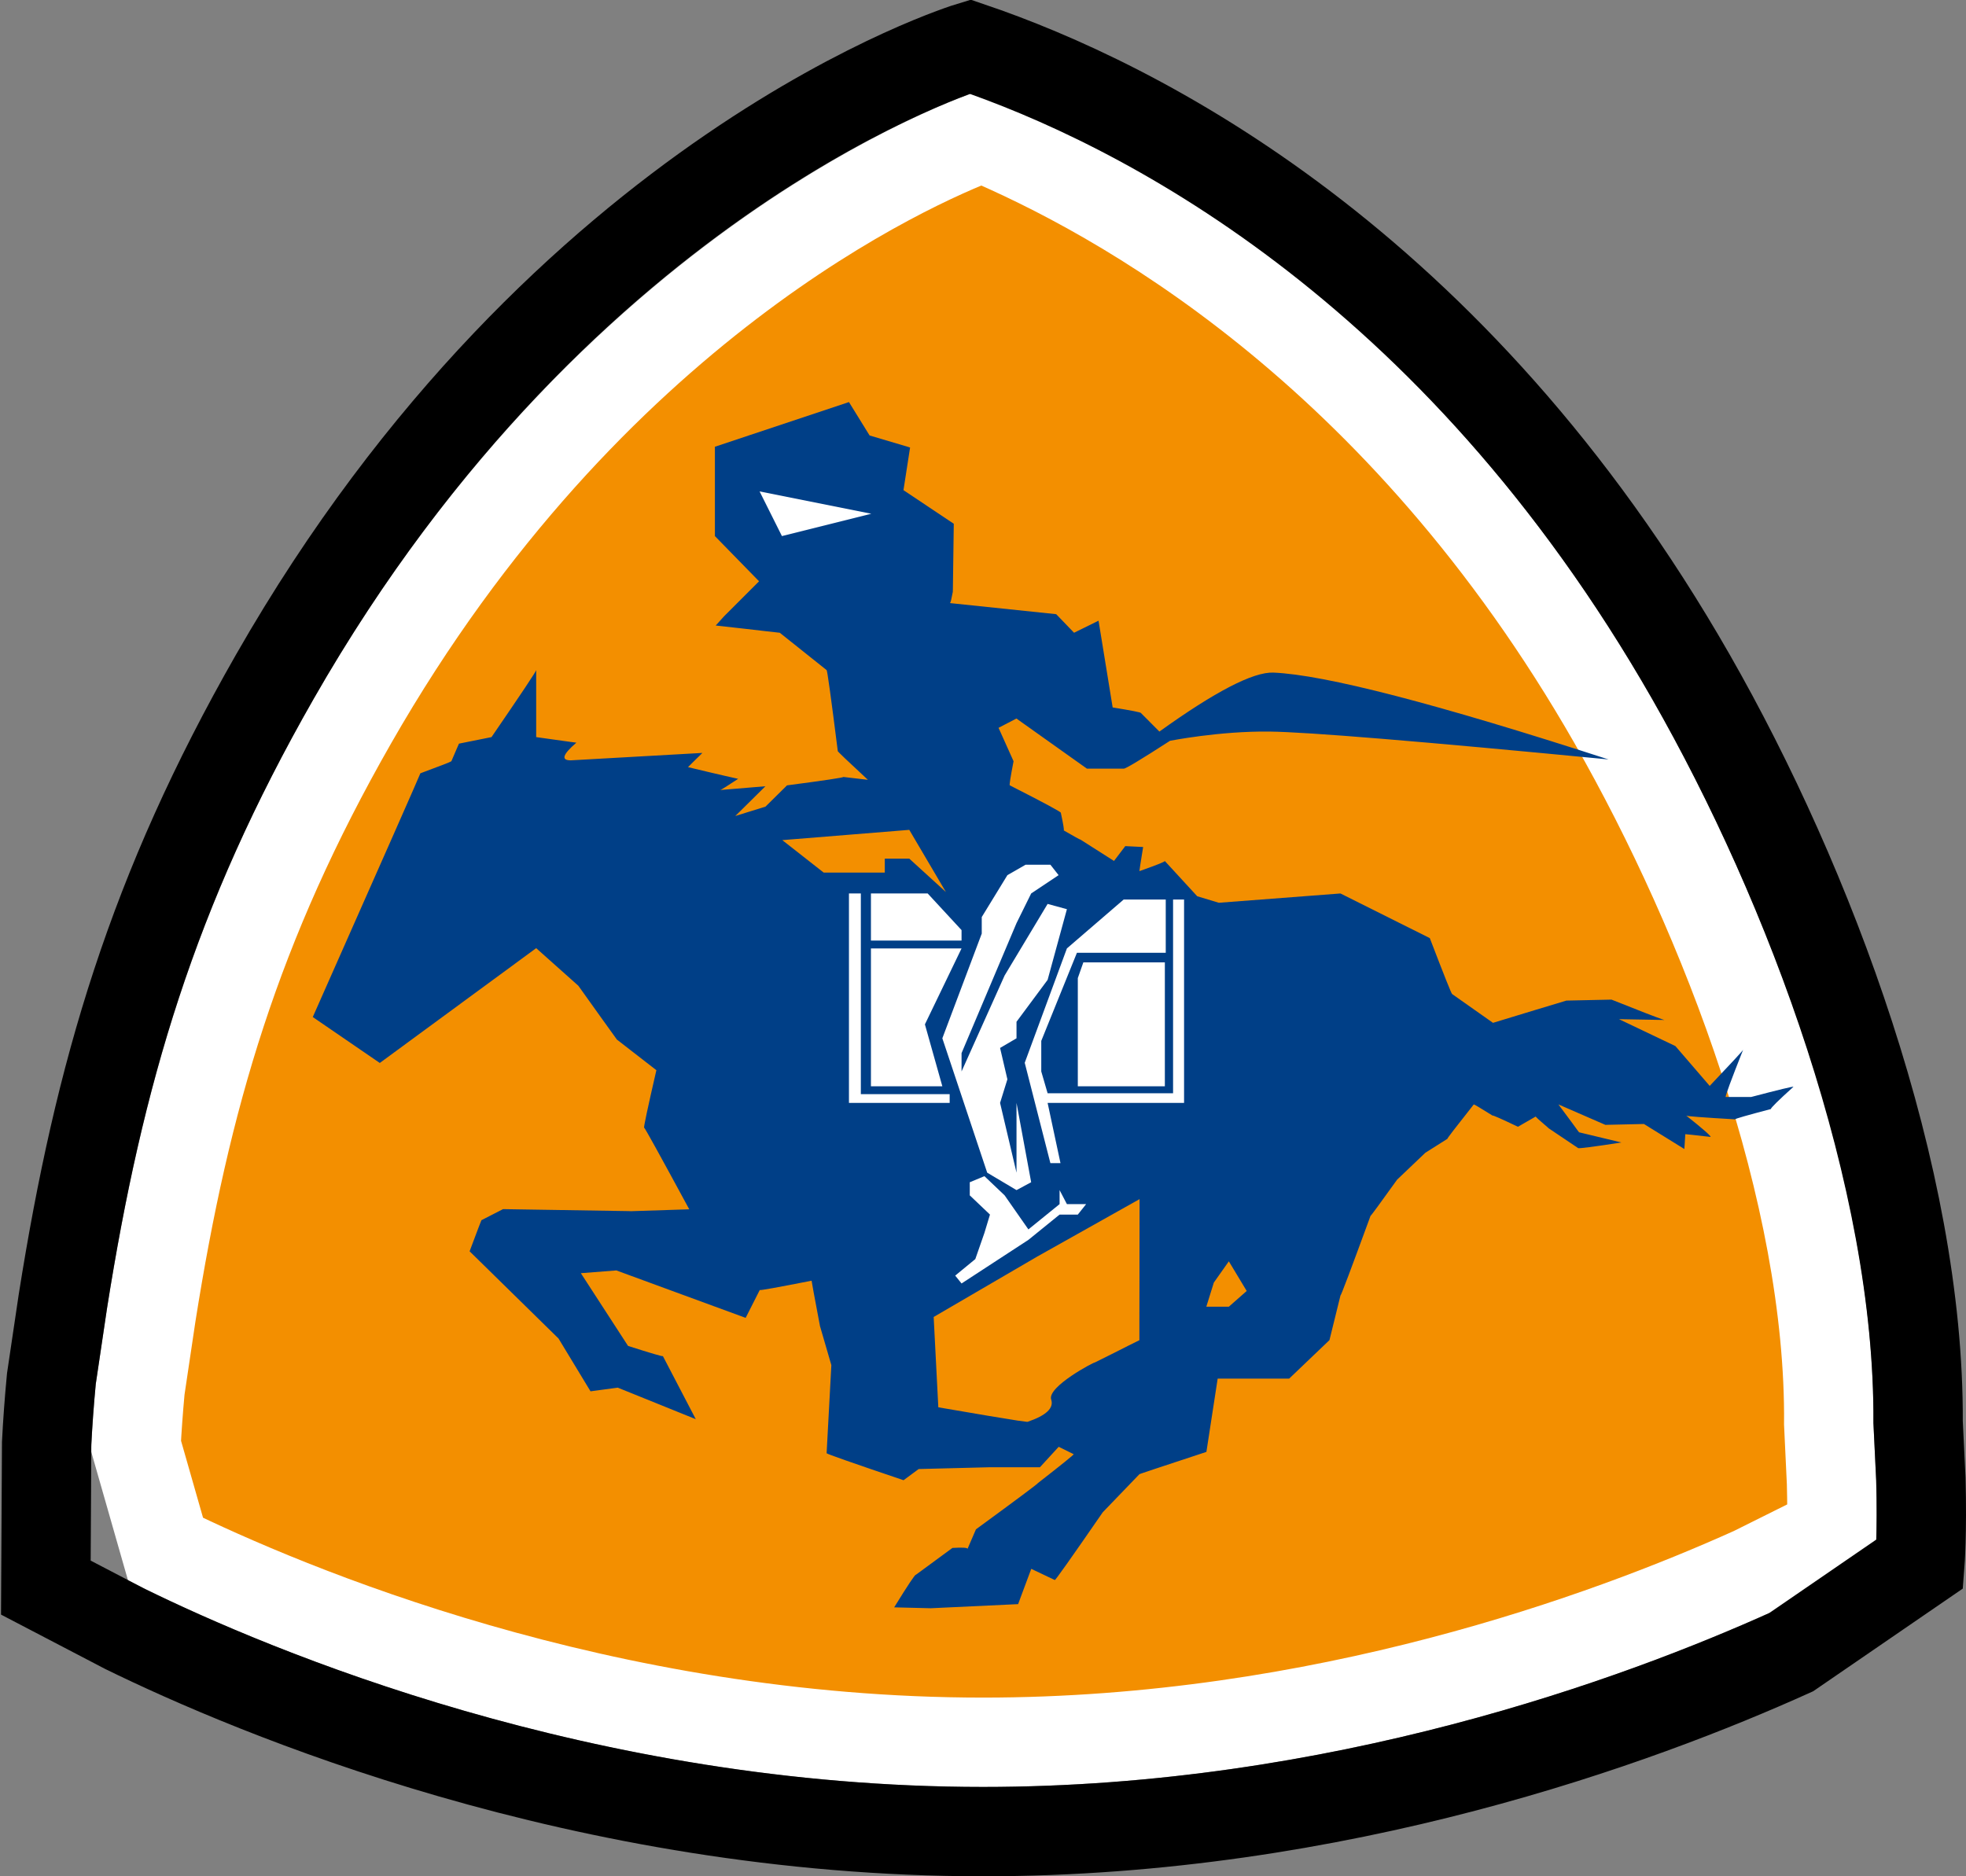 <svg width="22" height="21" xmlns="http://www.w3.org/2000/svg">
 <rect width="100%" height="100%" fill="#808080" stroke="none"/>
 <g fill="none" fill-rule="evenodd">
  <path stroke="#FFF" d="M10.989,1.535 C12.493,2.172 15.655,3.876 18.054,8.072 C19.311,10.271 20.487,13.352 20.464,15.937 L20.495,16.592 C20.501,16.822 20.501,17.01 20.498,17.148 L19.615,17.588 C17.992,18.319 14.787,19.5 11.001,19.5 C6.74,19.5 3.215,18.007 1.853,17.34 L1.522,16.182 C1.532,15.99 1.547,15.779 1.568,15.551 L1.692,14.719 C2.077,12.286 2.643,10.346 3.943,8.071 C6.608,3.41 10.192,1.838 10.989,1.535 Z" stroke-linejoin="square" fill="#F38F00"/>
  <path stroke="#000" d="M10.855,0.522 C12.706,1.15 16.258,2.917 18.922,7.575 C20.255,9.907 21.479,13.175 21.464,15.916 L21.495,16.554 C21.511,17.158 21.484,17.503 21.484,17.503 L20.043,18.492 C18.349,19.257 14.981,20.5 11.001,20.5 C6.524,20.5 2.821,18.928 1.402,18.233 L0.513,17.769 L0.522,16.152 C0.533,15.934 0.55,15.693 0.575,15.431 L0.704,14.562 C1.109,12.004 1.708,9.967 3.075,7.575 C6.323,1.892 10.855,0.522 10.855,0.522 Z"/>
  <path d="M9.5,4.5 C9.654,4.749 9.731,4.874 9.731,4.874 C9.958,4.941 10.099,4.983 10.156,5 L10.184,5.009 C10.135,5.327 10.11,5.486 10.11,5.486 C10.486,5.737 10.673,5.862 10.673,5.862 C10.667,6.269 10.664,6.513 10.663,6.594 L10.662,6.625 C10.648,6.701 10.638,6.743 10.631,6.75 C11.423,6.833 11.819,6.874 11.819,6.874 C11.953,7.013 12.019,7.082 12.019,7.082 C12.202,6.992 12.293,6.947 12.293,6.947 C12.398,7.594 12.451,7.918 12.451,7.918 C12.662,7.952 12.767,7.973 12.767,7.98 L12.974,8.188 C13.599,7.739 14.024,7.519 14.25,7.528 C14.825,7.552 16.075,7.876 18,8.5 C15.898,8.297 14.634,8.193 14.208,8.188 C13.642,8.181 13.092,8.292 13.093,8.291 C12.76,8.506 12.587,8.61 12.573,8.603 L12.163,8.603 C11.637,8.229 11.374,8.042 11.374,8.042 C11.241,8.112 11.174,8.146 11.174,8.146 C11.286,8.395 11.342,8.52 11.342,8.52 C11.307,8.7 11.293,8.79 11.3,8.79 C11.688,8.987 11.878,9.09 11.871,9.097 C11.899,9.228 11.91,9.294 11.903,9.294 C12.022,9.363 12.085,9.398 12.092,9.398 C12.341,9.556 12.466,9.636 12.466,9.636 C12.55,9.525 12.592,9.47 12.592,9.47 C12.725,9.477 12.792,9.48 12.792,9.48 C12.764,9.653 12.75,9.743 12.75,9.75 C12.946,9.681 13.041,9.643 13.034,9.636 C13.276,9.899 13.397,10.031 13.397,10.031 C13.558,10.08 13.639,10.104 13.639,10.104 C14.539,10.035 14.993,10 15,10 L15.16,10.08 L15.66,10.33 C15.692,10.346 15.722,10.361 15.75,10.375 L15.889,10.444 C15.963,10.481 16,10.5 16,10.5 C16.16,10.917 16.243,11.126 16.25,11.126 C16.555,11.341 16.707,11.448 16.707,11.448 C16.94,11.377 17.097,11.33 17.18,11.304 C17.412,11.234 17.528,11.199 17.528,11.199 C17.864,11.192 18.033,11.188 18.033,11.188 C18.344,11.312 18.534,11.386 18.603,11.409 L18.625,11.416 L18.512,11.414 C18.249,11.409 18.117,11.407 18.117,11.407 C18.538,11.607 18.748,11.708 18.748,11.708 C19.004,12.005 19.132,12.154 19.132,12.154 C19.381,11.891 19.506,11.756 19.506,11.749 C19.369,12.095 19.304,12.271 19.311,12.278 L19.595,12.278 C19.911,12.195 20.069,12.157 20.069,12.164 C19.9,12.316 19.816,12.4 19.816,12.413 C19.55,12.483 19.416,12.521 19.416,12.528 C19.052,12.507 18.869,12.493 18.869,12.486 C19.052,12.631 19.143,12.711 19.143,12.725 C18.961,12.704 18.866,12.694 18.859,12.694 C18.852,12.811 18.848,12.867 18.848,12.86 C18.547,12.673 18.396,12.58 18.396,12.58 C18.191,12.584 18.059,12.588 18,12.589 L17.965,12.59 C17.614,12.438 17.439,12.361 17.439,12.361 C17.505,12.45 17.557,12.52 17.595,12.571 L17.651,12.648 C17.664,12.665 17.67,12.673 17.67,12.673 C17.986,12.749 18.144,12.787 18.144,12.787 C17.828,12.836 17.667,12.856 17.66,12.85 C17.442,12.704 17.334,12.631 17.334,12.631 C17.228,12.541 17.179,12.496 17.186,12.496 C17.053,12.573 16.986,12.611 16.986,12.611 C16.797,12.521 16.702,12.479 16.702,12.486 C16.569,12.403 16.499,12.361 16.492,12.361 C16.289,12.618 16.19,12.746 16.197,12.746 C16.032,12.85 15.95,12.902 15.95,12.902 C15.739,13.103 15.634,13.203 15.634,13.203 C15.436,13.479 15.337,13.614 15.337,13.607 C15.119,14.202 15.007,14.5 15,14.5 C14.918,14.833 14.877,14.999 14.877,14.999 C14.576,15.286 14.426,15.43 14.426,15.43 L13.626,15.43 C13.542,15.977 13.5,16.25 13.5,16.25 C12.993,16.417 12.743,16.5 12.75,16.5 C12.476,16.784 12.34,16.926 12.34,16.926 C11.982,17.445 11.803,17.698 11.803,17.684 C11.628,17.601 11.54,17.559 11.54,17.559 C11.484,17.709 11.444,17.817 11.42,17.881 L11.393,17.954 C10.742,17.985 10.416,18 10.416,18 C10.143,17.993 10.006,17.99 10.006,17.99 C10.16,17.74 10.241,17.619 10.248,17.626 C10.522,17.425 10.658,17.325 10.658,17.325 C10.771,17.318 10.827,17.322 10.827,17.335 C10.89,17.19 10.921,17.117 10.921,17.117 C11.384,16.778 11.616,16.605 11.616,16.598 C11.882,16.391 12.015,16.283 12.015,16.276 C11.903,16.221 11.847,16.193 11.847,16.193 C11.707,16.346 11.637,16.422 11.637,16.422 L11.069,16.422 C10.543,16.436 10.28,16.442 10.28,16.442 C10.167,16.526 10.111,16.567 10.111,16.567 C9.537,16.373 9.25,16.272 9.25,16.265 C9.285,15.608 9.303,15.279 9.303,15.279 C9.239,15.061 9.2,14.925 9.184,14.87 L9.176,14.843 C9.113,14.511 9.082,14.341 9.082,14.334 C8.695,14.41 8.502,14.445 8.502,14.438 C8.397,14.646 8.344,14.75 8.344,14.75 C7.38,14.396 6.897,14.219 6.897,14.219 C6.632,14.24 6.5,14.25 6.5,14.25 C6.852,14.792 7.028,15.064 7.028,15.064 C7.288,15.147 7.418,15.185 7.418,15.178 C7.663,15.649 7.786,15.884 7.786,15.884 C7.204,15.649 6.913,15.531 6.913,15.531 C6.709,15.559 6.608,15.572 6.608,15.572 C6.369,15.178 6.25,14.981 6.25,14.981 C5.726,14.467 5.408,14.155 5.296,14.045 L5.255,14.005 C5.341,13.772 5.387,13.657 5.387,13.657 C5.548,13.574 5.629,13.533 5.629,13.533 C6.456,13.546 6.925,13.554 7.035,13.555 L7.061,13.556 C7.495,13.542 7.713,13.535 7.713,13.535 C7.383,12.926 7.215,12.621 7.208,12.621 C7.201,12.621 7.246,12.407 7.345,11.978 L6.903,11.635 L6.707,11.362 L6.472,11.033 C6.157,10.752 6,10.612 6,10.612 C4.833,11.469 4.25,11.897 4.25,11.897 C3.75,11.554 3.5,11.383 3.5,11.383 C4.303,9.571 4.704,8.662 4.704,8.655 C4.929,8.572 5.044,8.527 5.051,8.52 C5.107,8.388 5.136,8.323 5.136,8.323 C5.379,8.274 5.5,8.25 5.5,8.25 C5.833,7.764 6,7.514 6,7.5 L6,8.25 C6.188,8.276 6.317,8.294 6.387,8.304 L6.45,8.312 C6.296,8.444 6.275,8.51 6.387,8.51 C7.369,8.454 7.86,8.427 7.86,8.427 C7.815,8.471 7.779,8.506 7.752,8.533 L7.699,8.586 C8.071,8.676 8.26,8.717 8.26,8.717 C8.134,8.8 8.067,8.842 8.06,8.842 C8.397,8.814 8.565,8.8 8.565,8.8 C8.425,8.939 8.328,9.034 8.276,9.086 L8.228,9.133 C8.389,9.083 8.492,9.051 8.537,9.037 L8.565,9.029 C8.726,8.87 8.807,8.79 8.807,8.79 C9.228,8.735 9.438,8.703 9.438,8.696 C9.62,8.717 9.712,8.728 9.712,8.728 C9.48,8.513 9.368,8.406 9.375,8.406 C9.299,7.802 9.257,7.5 9.25,7.5 C8.901,7.221 8.726,7.082 8.726,7.082 L8.574,7.065 L8.323,7.036 C8.287,7.032 8.254,7.029 8.224,7.025 L8.009,7.001 L8.105,6.895 L8.494,6.506 L8,6 L8,5 C9,4.667 9.5,4.5 9.5,4.5 Z M12.752,13.421 L11.605,14.065 C10.834,14.515 10.448,14.74 10.448,14.74 C10.483,15.414 10.5,15.751 10.5,15.751 C10.944,15.828 11.241,15.877 11.389,15.9 L11.472,15.911 C11.491,15.914 11.5,15.914 11.5,15.913 C11.708,15.842 11.795,15.759 11.763,15.664 C11.715,15.521 12.25,15.24 12.25,15.25 C12.333,15.208 12.406,15.172 12.469,15.141 L12.625,15.062 C12.708,15.021 12.75,15 12.75,15 L12.75,14.796 L12.751,14.27 C12.751,14.219 12.751,14.17 12.751,14.123 L12.752,13.421 Z M13.751,14.117 L13.583,14.355 L13.499,14.625 L13.751,14.625 L13.951,14.449 L13.751,14.117 Z M10.175,9.288 L8.754,9.403 C8.754,9.403 8.909,9.524 9.217,9.766 L9.901,9.766 L9.901,9.61 L10.175,9.61 L10.585,9.984 L10.175,9.288 Z" fill="#003F87"/>
  <path fill="#FFF" d="M8.75 6 8.5 5.5 9.75 5.75zM11.016 13.164 11.242 13.379 11.508 13.76 11.857 13.477 11.857 13.32 11.939 13.477 12.154 13.477 12.061 13.594 11.857 13.594 11.508 13.877 10.76 14.365 10.689 14.277 10.914 14.092 11.016 13.799 11.078 13.594 10.852 13.379 10.852 13.232 11.016 13.164ZM11.754 9.678 11.846 9.795 11.539 10 11.375 10.332 10.76 11.787 10.76 11.992 11.242 10.918 11.723 10.117 11.939 10.176 11.723 10.967 11.375 11.436 11.375 11.621 11.191 11.729 11.273 12.08 11.191 12.344 11.375 13.125 11.375 12.344 11.539 13.232 11.375 13.32 11.047 13.125 10.545 11.621 10.986 10.449 10.986 10.264 11.273 9.795 11.477 9.678 11.754 9.678ZM13.045 10.068 13.045 10.664 12.051 10.664 11.652 11.65 11.652 11.992 11.723 12.236 13.127 12.236 13.127 10.068 13.25 10.068 13.25 12.344 11.723 12.344 11.867 13.018 11.754 13.018 11.467 11.895 11.939 10.615 12.574 10.068 13.045 10.068ZM9.633 10 9.633 12.246 10.627 12.246 10.627 12.344 9.5 12.344 9.5 10 9.633 10ZM10.76 10.615 10.35 11.465 10.545 12.158 9.746 12.158 9.746 10.615 10.76 10.615ZM13.035 10.771 13.035 12.158 12.061 12.158 12.061 10.947 12.123 10.771 13.035 10.771ZM10.381 10 10.76 10.41 10.76 10.527 9.746 10.527 9.746 10 10.381 10Z"/>
 </g>
</svg>

